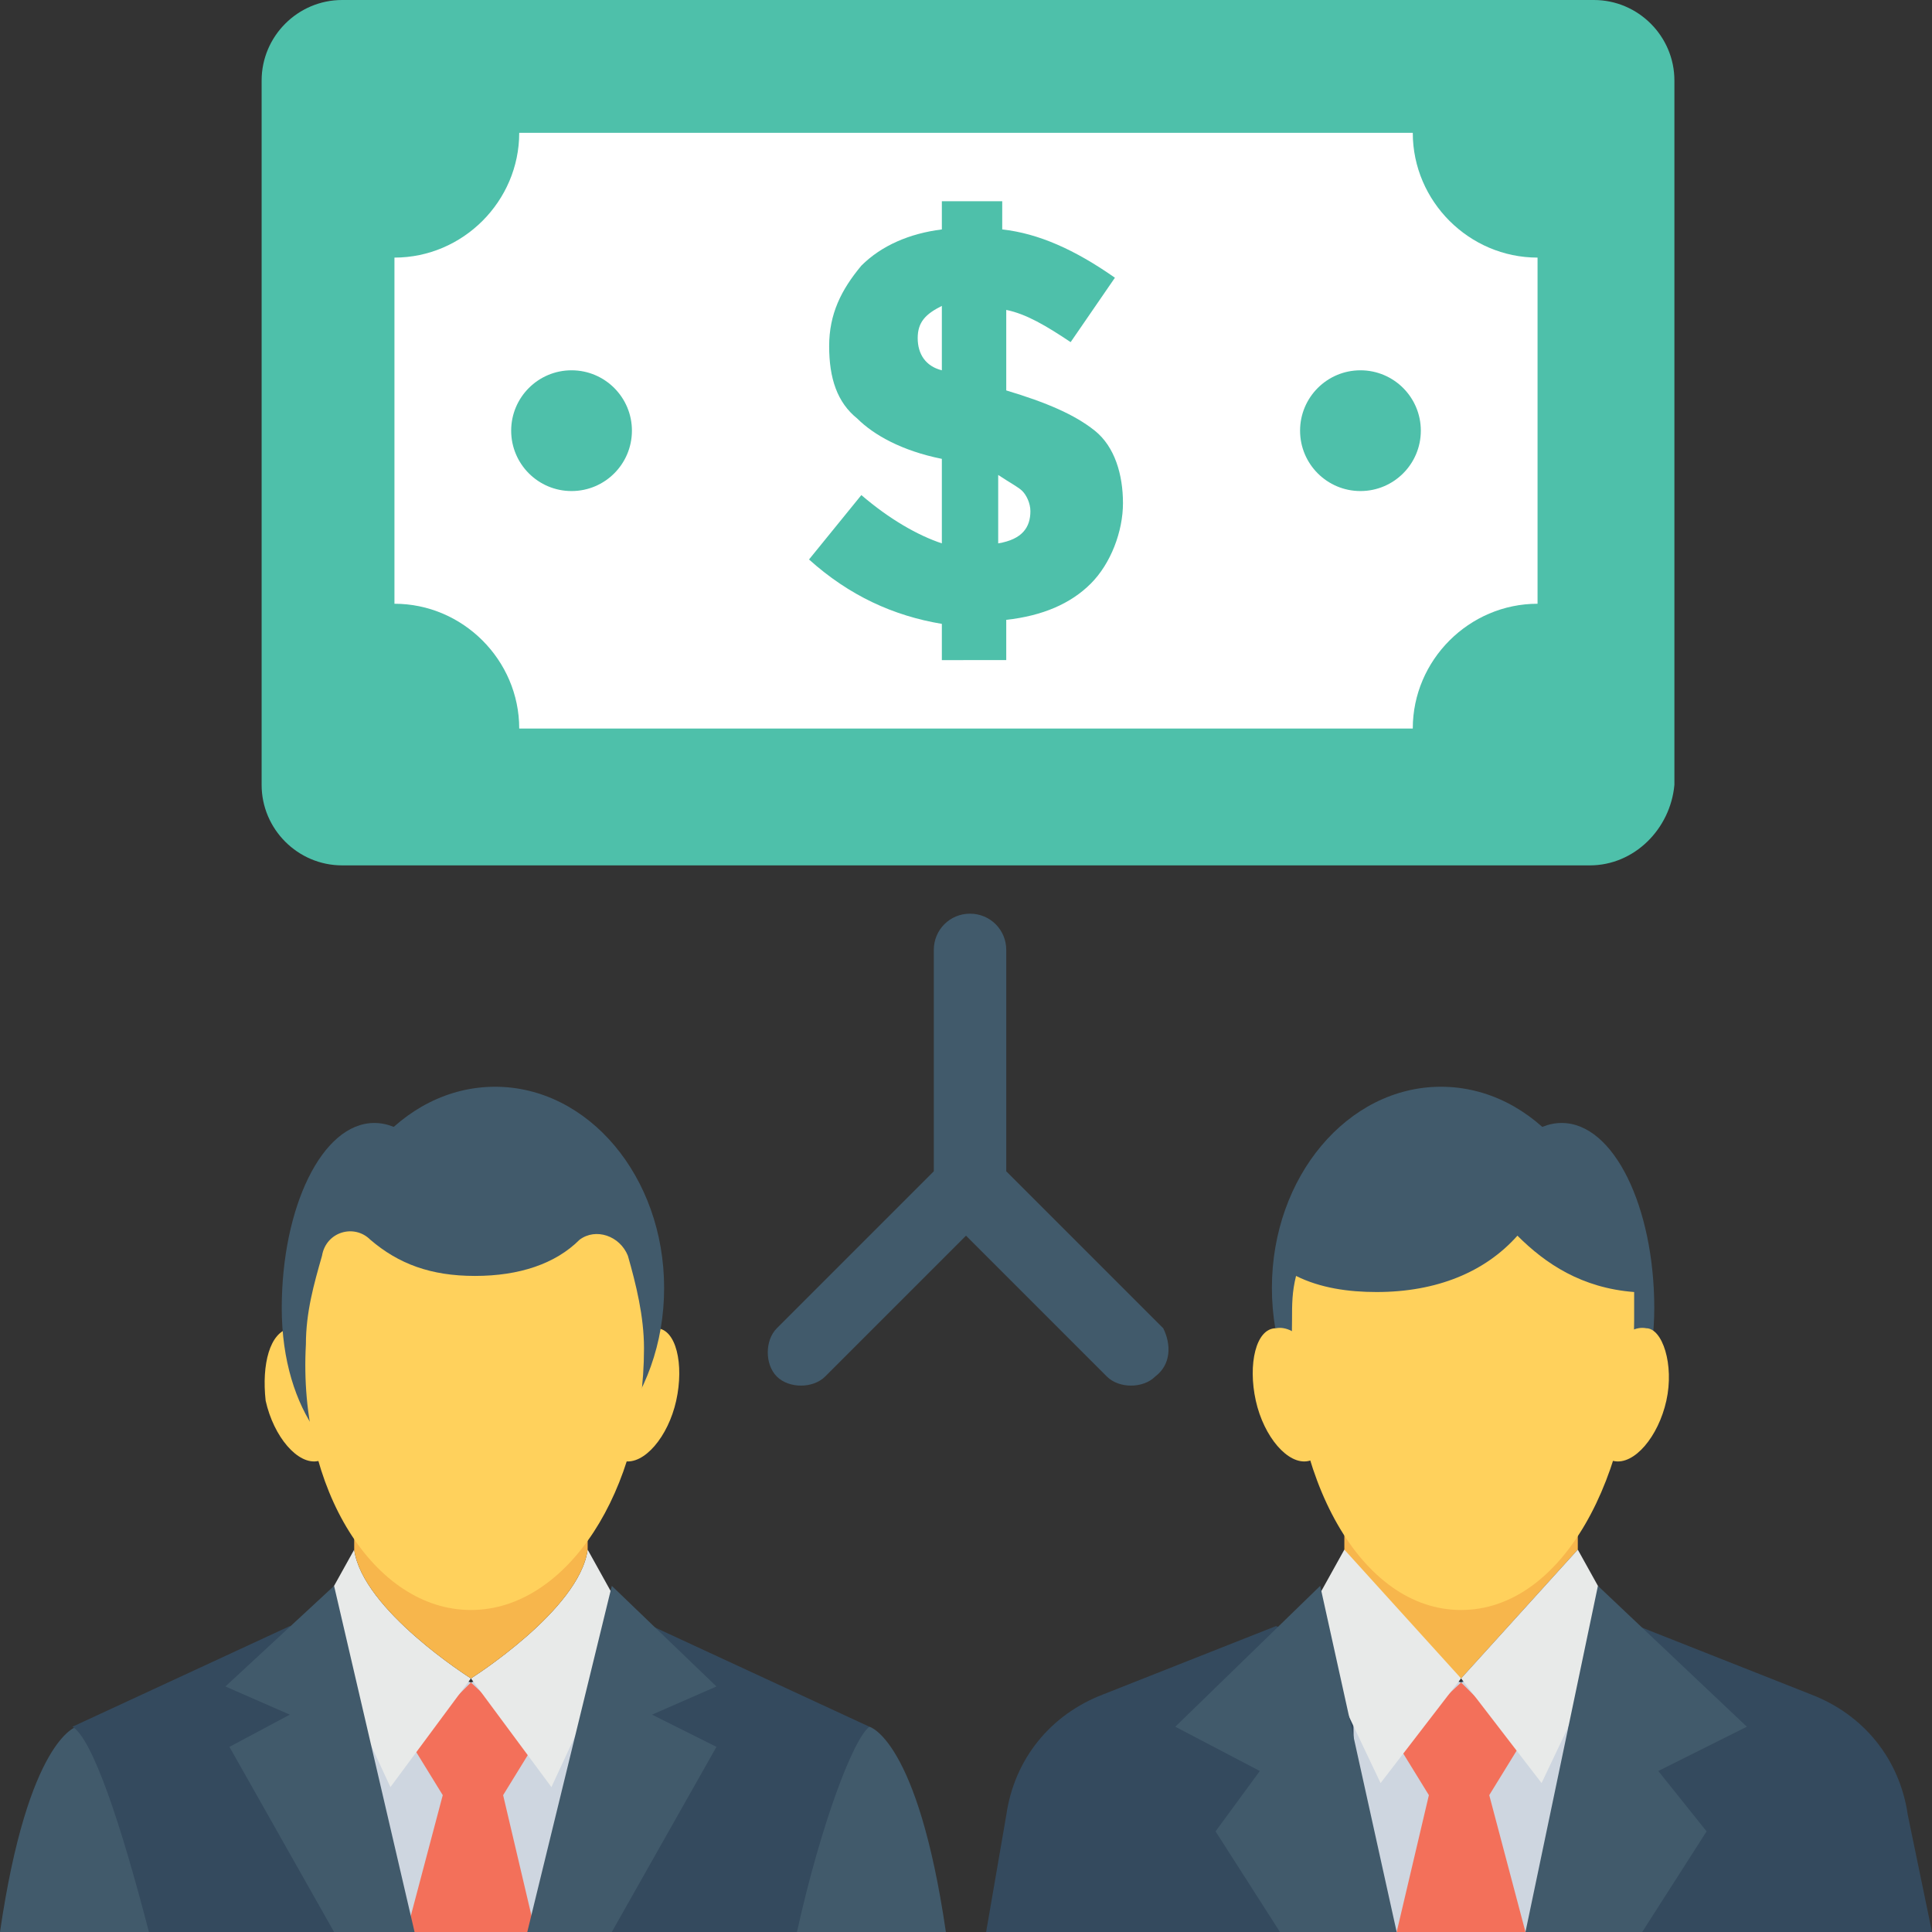 <?xml version="1.0" encoding="utf-8"?>
<!-- Generator: Adobe Illustrator 18.0.0, SVG Export Plug-In . SVG Version: 6.00 Build 0)  -->
<!DOCTYPE svg PUBLIC "-//W3C//DTD SVG 1.1//EN" "http://www.w3.org/Graphics/SVG/1.1/DTD/svg11.dtd">
<svg version="1.1" id="Layer_1" xmlns="http://www.w3.org/2000/svg" xmlns:xlink="http://www.w3.org/1999/xlink" x="0px" y="0px"
	 viewBox="0 0 48 48" enable-background="new 0 0 48 48" xml:space="preserve">
<rect x="0" y="0" width="48" height="48" fill="#333333" stroke="none"/>
<g>
	<g>
		<g>
			<g>
				<g>
					<g>
						<g>
							<path fill="#415A6B" d="M23.5,48c-0.7-4.8-1.9-5.1-1.9-5.1c-0.9,0.2-1.9,3.7-2.3,5.1H23.5z"/>
						</g>
						<g>
							<path fill="#415A6B" d="M4.2,48c-0.4-1.4-1.4-4.9-2.3-5.1c0,0-1.2,0.3-1.9,5.1H4.2z"/>
						</g>
						<g>
							<path fill="#344A5E" d="M3.7,48h16.1c0.6-2.7,1.4-4.8,1.8-5.1l-5.4-2.5l-4.5,1.4l-4.5-1.4l-5.4,2.5C2.3,43.2,3,45.3,3.7,48z"
								/>
						</g>
						<g>
							<polygon fill="#CED6E0" points="14.3,48 14.4,40.9 11.7,41.8 9,41 9.1,48 							"/>
						</g>
						<g>
							<polygon fill="#F3705A" points="10.1,48 13.3,48 12.5,44.6 13.3,43.3 11.7,41.8 10.2,43.3 11,44.6 							"/>
						</g>
						<g>
							<g>
								<path fill="#E8EAE9" d="M11.7,41.7c0,0,2.7-1.7,2.9-3.2l1,1.8l-1.9,4.1L11.7,41.7z"/>
							</g>
							<g>
								<polygon fill="#415A6B" points="15.2,48 17.8,43.4 16.2,42.6 17.8,41.9 15.2,39.4 13.1,48 								"/>
							</g>
						</g>
						<g>
							<g>
								<path fill="#E8EAE9" d="M11.7,41.7c0,0-2.7-1.7-2.9-3.2l-1,1.8l1.9,4.1L11.7,41.7z"/>
							</g>
							<g>
								<polygon fill="#415A6B" points="5.7,43.4 8.3,48 10.3,48 8.3,39.4 5.6,41.9 7.2,42.6 								"/>
							</g>
						</g>
					</g>
					<g>
						<path fill="#F7B64C" d="M8.8,36.6v1.9c0.2,1.5,2.9,3.2,2.9,3.2s2.7-1.7,2.9-3.2l0-1.9H8.8z"/>
					</g>
					<g>
						<g>
							<g>
								<g>
									<path fill="#FFD15C" d="M16.8,34.8c-0.2,0.9-0.8,1.6-1.3,1.5s-0.7-0.9-0.5-1.8s0.8-1.6,1.3-1.5C16.8,33,17,33.9,16.8,34.8z
										"/>
								</g>
							</g>
							<g>
								<g>
									<path fill="#FFD15C" d="M6.6,34.8c0.2,0.9,0.8,1.6,1.3,1.5s0.7-0.9,0.5-1.8S7.7,32.9,7.2,33S6.5,33.9,6.6,34.8z"/>
								</g>
							</g>
						</g>
						<g>
							<g>
								<path fill="#415A6B" d="M11.7,32.5c0,2.5-0.7,4.2-2,4.2s-2.7-1.6-2.7-4.2c0-2.5,1-4.6,2.3-4.6S11.7,30,11.7,32.5z"/>
							</g>
							<g>
								<ellipse fill="#415A6B" cx="12.3" cy="32" rx="4.2" ry="5"/>
							</g>
						</g>
					</g>
				</g>
				<g>
					<path fill="#FFD15C" d="M15.6,31.2c-0.2-0.5-0.8-0.7-1.2-0.4c-0.6,0.6-1.5,0.9-2.6,0.9c-1.1,0-1.9-0.3-2.6-0.9
						c-0.4-0.4-1.1-0.2-1.2,0.4c-0.2,0.7-0.4,1.4-0.4,2.2C7.4,37,9.3,40,11.7,40s4.3-3,4.3-6.5C16,32.7,15.8,31.9,15.6,31.2z"/>
				</g>
			</g>
			<g>
				<path fill="#344A5E" d="M48,48H24.5l0.5-2.9c0.2-1.4,1.1-2.5,2.4-3l4.3-1.7l4.5,1.4l4.5-1.4l4.3,1.7c1.3,0.5,2.2,1.6,2.4,3
					L48,48z"/>
				<polygon fill="#CED6E0" points="38.9,48 39,40.9 36.3,41.8 33.6,41 33.7,48 				"/>
				<polygon fill="#F3705A" points="34.7,48 37.9,48 37,44.6 37.8,43.3 36.3,41.8 34.7,43.3 35.5,44.6 				"/>
				<path fill="#F7B64C" d="M33.4,36.6v1.9c0.2,1.5,2.9,3.2,2.9,3.2l2.9-3.2l0-1.9H33.4z"/>
				<path fill="#415A6B" d="M36.4,32.5c0,2.5,0.7,4.2,2,4.2s2.7-1.6,2.7-4.2c0-2.5-1-4.6-2.3-4.6S36.4,30,36.4,32.5z"/>
				<ellipse fill="#415A6B" cx="35.8" cy="32" rx="4.2" ry="5"/>
				<g>
					<path fill="#FFD15C" d="M41.4,34.8c-0.2,0.9-0.8,1.6-1.3,1.5c-0.5-0.1-0.7-0.9-0.5-1.8s0.8-1.6,1.3-1.5
						C41.3,33,41.6,33.9,41.4,34.8z"/>
				</g>
				<g>
					<path fill="#FFD15C" d="M31.2,34.8c0.2,0.9,0.8,1.6,1.3,1.5c0.5-0.1,0.7-0.9,0.5-1.8c-0.2-0.9-0.8-1.6-1.3-1.5
						C31.2,33,31,33.9,31.2,34.8z"/>
				</g>
				<path fill="#FFD15C" d="M37.7,30.7c-0.8,0.9-2,1.4-3.5,1.4c-0.7,0-1.4-0.1-2-0.4c-0.1,0.4-0.1,0.7-0.1,1.1
					C32,36.7,33.8,40,36.3,40s4.3-3.3,4.3-7.2c0-0.2,0-0.4,0-0.7C39.3,32,38.4,31.4,37.7,30.7z"/>
				<g>
					<g>
						<polygon fill="#E8EAE9" points="36.3,41.7 39.2,38.5 40.2,40.3 38.3,44.3 						"/>
						<g>
							<polygon fill="#415A6B" points="40.8,48 42.4,45.5 41.2,44 43.4,42.9 39.7,39.4 37.9,48 							"/>
						</g>
					</g>
					<g>
						<polygon fill="#E8EAE9" points="36.3,41.7 33.4,38.5 32.4,40.3 34.3,44.3 						"/>
						<g>
							<polygon fill="#415A6B" points="30.2,45.5 31.8,48 34.7,48 32.8,39.4 29.2,42.9 31.3,44 							"/>
						</g>
					</g>
				</g>
			</g>
		</g>
		<g>
			<g>
				<path fill="#4EC0AA" d="M39.5,21.5H8.5c-1.1,0-2-0.9-2-2V2c0-1.1,0.9-2,2-2h31.1c1.1,0,2,0.9,2,2v17.5
					C41.5,20.6,40.6,21.5,39.5,21.5z"/>
				<path fill="#FFFFFF" d="M9.8,15V6.4c1.7,0,3.1-1.4,3.1-3.1h22.2c0,1.7,1.4,3.1,3.1,3.1V15c-1.7,0-3.1,1.4-3.1,3.1H12.9
					C12.9,16.4,11.5,15,9.8,15z"/>
			</g>
			<g>
				<g>
					<circle fill="#4EC0AA" cx="14.2" cy="10.7" r="1.5"/>
				</g>
				<g>
					<circle fill="#4EC0AA" cx="33.8" cy="10.7" r="1.5"/>
				</g>
			</g>
			<g>
				<path fill="#4EC0AA" d="M23.4,16.5v-1c-1.2-0.2-2.3-0.7-3.3-1.6l1.3-1.6c0.7,0.6,1.4,1,2,1.2v-2.1c-1-0.2-1.7-0.6-2.1-1
					c-0.5-0.4-0.7-1-0.7-1.8s0.3-1.4,0.8-2c0.5-0.5,1.2-0.8,2-0.9V5h1.5v0.7c0.9,0.1,1.8,0.5,2.8,1.2l-1.1,1.6
					c-0.6-0.4-1.1-0.7-1.6-0.8v2c1,0.3,1.7,0.6,2.2,1c0.5,0.4,0.7,1.1,0.7,1.8s-0.3,1.5-0.8,2c-0.5,0.5-1.2,0.8-2.1,0.9v1H23.4z
					 M23.4,7.6C23,7.8,22.8,8,22.8,8.4s0.2,0.7,0.6,0.8V7.6z M25.6,12.7c0-0.2-0.1-0.4-0.2-0.5c-0.1-0.1-0.3-0.2-0.6-0.4v1.7
					C25.4,13.4,25.6,13.1,25.6,12.7z"/>
			</g>
		</g>
		<g>
			<g>
				<path fill="#415A6B" d="M28.7,34.2L28.7,34.2c-0.3,0.3-0.9,0.3-1.2,0L24,30.7l-3.5,3.5c-0.3,0.3-0.9,0.3-1.2,0l0,0
					c-0.3-0.3-0.3-0.9,0-1.2l3.9-3.9v-5.5c0-0.5,0.4-0.9,0.9-0.9h0c0.5,0,0.9,0.4,0.9,0.9v5.5l3.9,3.9
					C29.1,33.4,29.1,33.9,28.7,34.2z"/>
			</g>
		</g>
	</g>
</g>
</svg>
